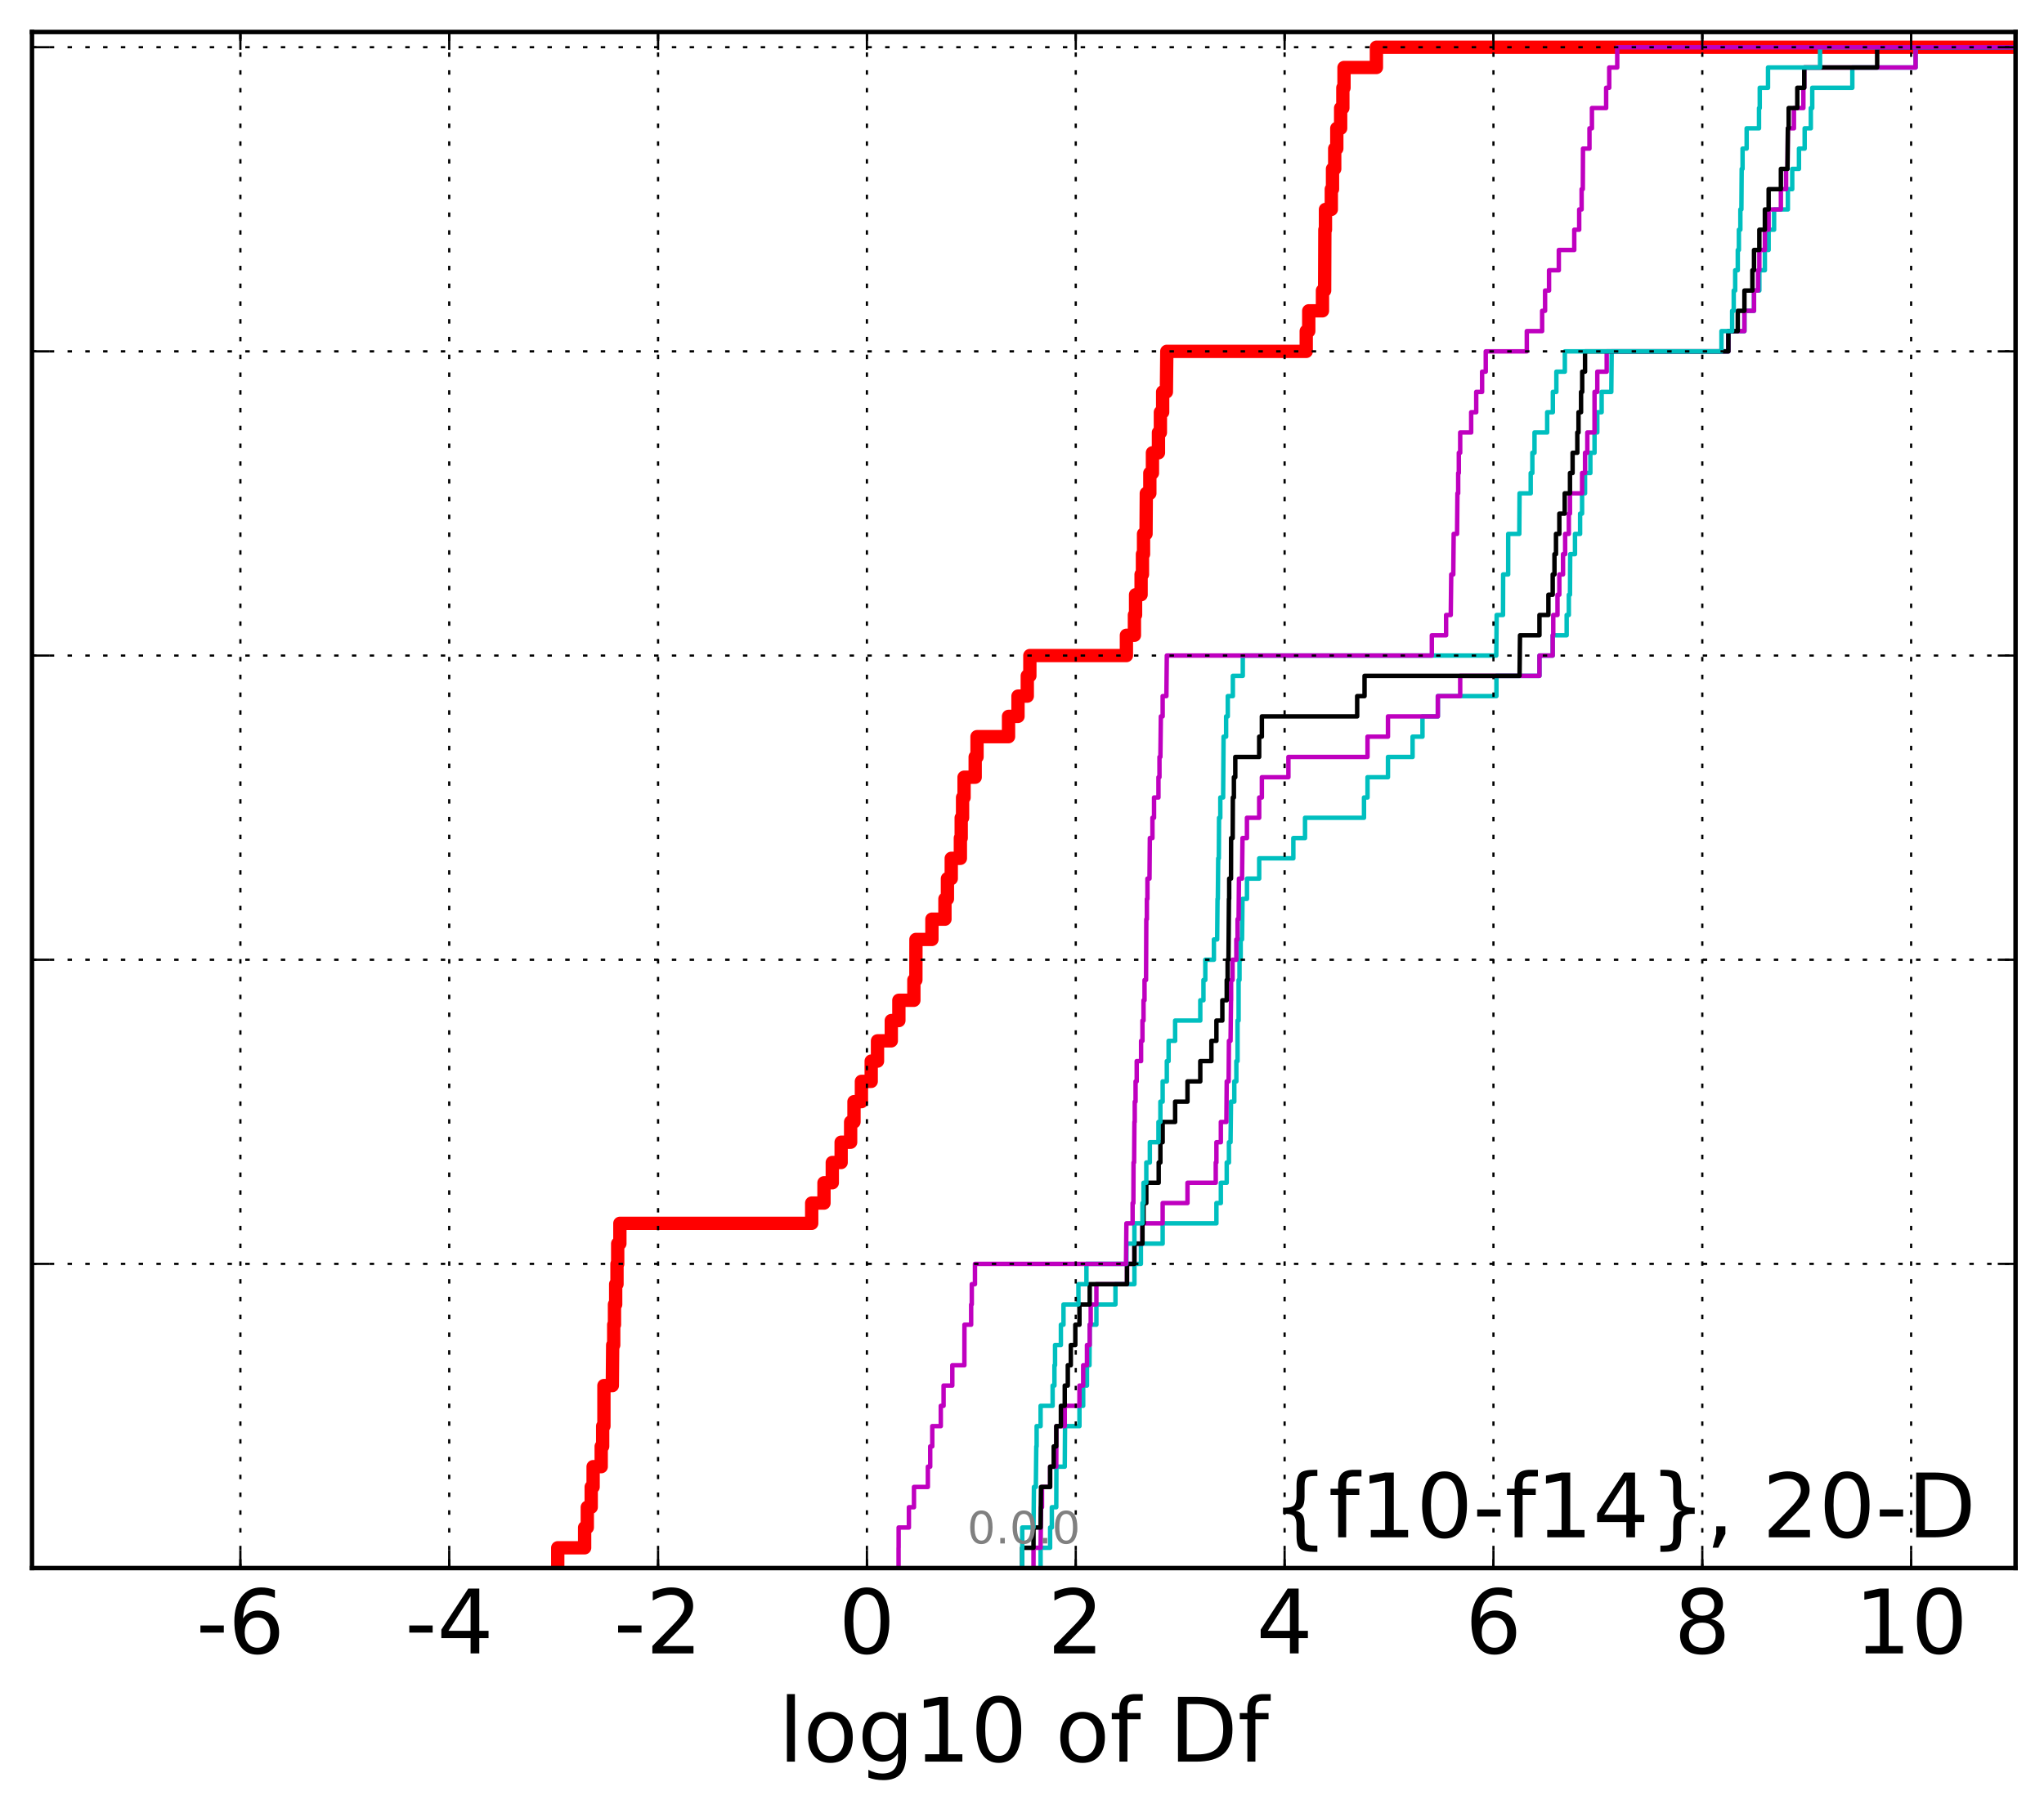 <?xml version="1.0" encoding="utf-8" standalone="no"?>
<!DOCTYPE svg PUBLIC "-//W3C//DTD SVG 1.1//EN"
  "http://www.w3.org/Graphics/SVG/1.1/DTD/svg11.dtd">
<!-- Created with matplotlib (http://matplotlib.org/) -->
<svg height="407pt" version="1.1" viewBox="0 0 460 407" width="460pt" xmlns="http://www.w3.org/2000/svg" xmlns:xlink="http://www.w3.org/1999/xlink">
 <defs>
  <style type="text/css">
*{stroke-linecap:butt;stroke-linejoin:round;stroke-miterlimit:100000;}
  </style>
 </defs>
 <g id="figure_1">
  <g id="patch_1">
   <path d="M 0 407.712 
L 460.8 407.712 
L 460.8 0 
L 0 0 
z
" style="fill:#ffffff;"/>
  </g>
  <g id="axes_1">
   <g id="patch_2">
    <path d="M 7.2 352.8 
L 453.6 352.8 
L 453.6 7.2 
L 7.2 7.2 
z
" style="fill:#ffffff;"/>
   </g>
   <g id="line2d_1">
    <path clip-path="url(#pb5b34b8c06)" d="M 125.519 352.8 
L 125.519 348.238 
L 131.57 348.238 
L 131.57 343.675 
L 132.171 343.675 
L 132.171 339.113 
L 133.05 339.113 
L 133.05 334.55 
L 133.48 334.55 
L 133.48 329.988 
L 135.299 329.988 
L 135.299 325.426 
L 135.629 325.426 
L 135.629 320.863 
L 135.913 320.863 
L 135.915 311.739 
L 137.805 311.739 
L 137.884 302.614 
L 138.116 302.614 
L 138.116 298.051 
L 138.287 298.051 
L 138.287 293.489 
L 138.556 293.489 
L 138.556 288.927 
L 138.856 288.927 
L 138.856 284.364 
L 139.013 284.364 
L 139.013 279.802 
L 139.502 279.802 
L 139.502 275.24 
L 182.672 275.24 
L 182.672 270.677 
L 185.438 270.677 
L 185.438 266.115 
L 187.306 266.115 
L 187.306 261.552 
L 189.298 261.552 
L 189.298 256.99 
L 191.434 256.99 
L 191.434 252.428 
L 192.188 252.428 
L 192.188 247.865 
L 193.859 247.865 
L 193.859 243.303 
L 196.062 243.303 
L 196.062 238.741 
L 197.483 238.741 
L 197.483 234.178 
L 200.586 234.178 
L 200.586 229.616 
L 202.289 229.616 
L 202.289 225.053 
L 205.667 225.053 
L 205.667 220.491 
L 206.118 220.491 
L 206.132 211.366 
L 209.727 211.366 
L 209.727 206.804 
L 212.659 206.804 
L 212.659 202.242 
L 213.218 202.242 
L 213.218 197.679 
L 214.078 197.679 
L 214.078 193.117 
L 216.131 193.117 
L 216.131 188.554 
L 216.317 188.554 
L 216.317 183.992 
L 216.624 183.992 
L 216.624 179.43 
L 216.962 179.43 
L 216.962 174.867 
L 219.464 174.867 
L 219.464 170.305 
L 219.879 170.305 
L 219.879 165.743 
L 226.97 165.743 
L 226.97 161.18 
L 229.099 161.18 
L 229.099 156.618 
L 231.19 156.618 
L 231.19 152.055 
L 231.769 152.055 
L 231.769 147.493 
L 253.497 147.493 
L 253.497 142.931 
L 255.3 142.931 
L 255.3 138.368 
L 255.558 138.368 
L 255.558 133.806 
L 256.799 133.806 
L 256.799 129.244 
L 257.108 129.244 
L 257.108 124.681 
L 257.351 124.681 
L 257.351 120.119 
L 257.915 120.119 
L 257.975 110.994 
L 258.77 110.994 
L 258.77 106.432 
L 259.356 106.432 
L 259.356 101.869 
L 260.709 101.869 
L 260.709 97.307 
L 261.145 97.307 
L 261.145 92.745 
L 261.654 92.745 
L 261.654 88.182 
L 262.494 88.182 
L 262.59 79.057 
L 293.966 79.057 
L 293.966 74.495 
L 294.534 74.495 
L 294.534 69.933 
L 297.617 69.933 
L 297.617 65.37 
L 298.107 65.37 
L 298.158 51.683 
L 298.294 51.683 
L 298.294 47.121 
L 299.609 47.121 
L 299.609 42.558 
L 299.879 42.558 
L 299.879 37.996 
L 300.376 37.996 
L 300.376 33.434 
L 300.845 33.434 
L 300.845 28.871 
L 301.71 28.871 
L 301.71 24.309 
L 302.208 24.309 
L 302.208 19.747 
L 302.469 19.747 
L 302.469 15.184 
L 309.76 15.184 
L 309.76 10.622 
L 309.76 10.622 
L 453.6 10.622 
L 453.6 10.622 
" style="fill:none;stroke:#ff0000;stroke-linecap:square;stroke-width:3.0;"/>
   </g>
   <g id="line2d_2">
    <path clip-path="url(#pb5b34b8c06)" d="M 234.185 352.8 
L 234.185 348.238 
L 236.328 348.238 
L 236.328 343.675 
L 236.715 343.675 
L 236.715 339.113 
L 237.712 339.113 
L 237.745 329.988 
L 239.621 329.988 
L 239.685 320.863 
L 242.932 320.863 
L 242.932 316.301 
L 243.77 316.301 
L 243.77 311.739 
L 244.621 311.739 
L 244.621 307.176 
L 245.188 307.176 
L 245.24 298.051 
L 246.742 298.051 
L 246.742 293.489 
L 251.033 293.489 
L 251.033 288.927 
L 255.3 288.927 
L 255.3 284.364 
L 256.759 284.364 
L 256.759 279.802 
L 261.654 279.802 
L 261.654 275.24 
L 273.753 275.24 
L 273.753 270.677 
L 274.751 270.677 
L 274.751 266.115 
L 276.072 266.115 
L 276.072 261.552 
L 276.57 261.552 
L 276.57 256.99 
L 276.933 256.99 
L 277.039 247.865 
L 277.778 247.865 
L 277.778 243.303 
L 278.239 243.303 
L 278.239 238.741 
L 278.509 238.741 
L 278.51 229.616 
L 278.744 229.616 
L 278.745 220.491 
L 278.951 220.491 
L 278.951 215.929 
L 279.215 215.929 
L 279.215 211.366 
L 279.519 211.366 
L 279.626 202.242 
L 280.631 202.242 
L 280.631 197.679 
L 283.378 197.679 
L 283.378 193.117 
L 291.065 193.117 
L 291.065 188.554 
L 293.695 188.554 
L 293.695 183.992 
L 306.966 183.992 
L 306.966 179.43 
L 307.758 179.43 
L 307.758 174.867 
L 312.362 174.867 
L 312.362 170.305 
L 317.901 170.305 
L 317.901 165.743 
L 320.128 165.743 
L 320.128 161.18 
L 323.585 161.18 
L 323.585 156.618 
L 336.769 156.618 
L 336.769 152.055 
L 346.454 152.055 
L 346.454 147.493 
L 349.434 147.493 
L 349.434 142.931 
L 352.575 142.931 
L 352.575 138.368 
L 353.065 138.368 
L 353.065 133.806 
L 353.323 133.806 
L 353.371 124.681 
L 354.448 124.681 
L 354.448 120.119 
L 355.6 120.119 
L 355.6 115.556 
L 356.046 115.556 
L 356.046 110.994 
L 356.712 110.994 
L 356.712 106.432 
L 357.911 106.432 
L 357.911 101.869 
L 358.848 101.869 
L 358.848 97.307 
L 359.472 97.307 
L 359.472 92.745 
L 360.448 92.745 
L 360.448 88.182 
L 362.621 88.182 
L 362.708 79.057 
L 388.964 79.057 
L 388.964 74.495 
L 392.581 74.495 
L 392.581 69.933 
L 394.738 69.933 
L 394.738 65.37 
L 395.941 65.37 
L 395.941 60.808 
L 397.182 60.808 
L 397.182 56.246 
L 398.029 56.246 
L 398.029 51.683 
L 399.259 51.683 
L 399.259 47.121 
L 402.359 47.121 
L 402.359 42.558 
L 403.341 42.558 
L 403.341 37.996 
L 404.855 37.996 
L 404.855 33.434 
L 406.136 33.434 
L 406.136 28.871 
L 407.526 28.871 
L 407.526 24.309 
L 407.846 24.309 
L 407.846 19.747 
L 416.865 19.747 
L 416.865 15.184 
L 431.105 15.184 
L 431.105 10.622 
L 431.105 10.622 
L 453.6 10.622 
L 453.6 10.622 
" style="fill:none;stroke:#00bfbf;stroke-linecap:square;"/>
   </g>
   <g id="line2d_3">
    <path clip-path="url(#pb5b34b8c06)" d="M 232.59 352.8 
L 232.59 348.238 
L 234.185 348.238 
L 234.282 339.113 
L 234.503 339.113 
L 234.503 334.55 
L 236.328 334.55 
L 236.328 329.988 
L 237.712 329.988 
L 237.745 320.863 
L 239.621 320.863 
L 239.621 316.301 
L 242.932 316.301 
L 242.932 311.739 
L 243.77 311.739 
L 243.77 307.176 
L 244.621 307.176 
L 244.621 302.614 
L 245.24 302.614 
L 245.24 298.051 
L 245.462 298.051 
L 245.462 293.489 
L 246.742 293.489 
L 246.742 288.927 
L 253.629 288.927 
L 253.629 284.364 
L 255.3 284.364 
L 255.3 279.802 
L 257.108 279.802 
L 257.108 275.24 
L 261.654 275.24 
L 261.654 270.677 
L 267.242 270.677 
L 267.242 266.115 
L 273.602 266.115 
L 273.602 261.552 
L 273.753 261.552 
L 273.753 256.99 
L 274.751 256.99 
L 274.751 252.428 
L 275.996 252.428 
L 276.072 243.303 
L 276.502 243.303 
L 276.57 234.178 
L 276.933 234.178 
L 277.039 225.053 
L 277.061 225.053 
L 277.061 220.491 
L 277.385 220.491 
L 277.385 215.929 
L 278.239 215.929 
L 278.239 211.366 
L 278.509 211.366 
L 278.509 206.804 
L 278.745 206.804 
L 278.826 197.679 
L 279.519 197.679 
L 279.626 188.554 
L 280.624 188.554 
L 280.624 183.992 
L 283.378 183.992 
L 283.378 179.43 
L 283.981 179.43 
L 283.981 174.867 
L 289.956 174.867 
L 289.956 170.305 
L 307.758 170.305 
L 307.758 165.743 
L 312.362 165.743 
L 312.362 161.18 
L 323.585 161.18 
L 323.585 156.618 
L 328.614 156.618 
L 328.614 152.055 
L 346.454 152.055 
L 346.454 147.493 
L 349.434 147.493 
L 349.434 142.931 
L 349.56 142.931 
L 349.56 138.368 
L 350.512 138.368 
L 350.512 133.806 
L 350.927 133.806 
L 350.927 129.244 
L 351.756 129.244 
L 351.756 124.681 
L 352.234 124.681 
L 352.234 120.119 
L 353.065 120.119 
L 353.065 115.556 
L 353.323 115.556 
L 353.323 110.994 
L 356.046 110.994 
L 356.046 106.432 
L 356.712 106.432 
L 356.712 101.869 
L 357.225 101.869 
L 357.225 97.307 
L 358.845 97.307 
L 358.848 88.182 
L 359.472 88.182 
L 359.472 83.62 
L 361.586 83.62 
L 361.586 79.057 
L 388.964 79.057 
L 388.964 74.495 
L 392.581 74.495 
L 392.581 69.933 
L 394.738 69.933 
L 394.738 65.37 
L 395.646 65.37 
L 395.646 60.808 
L 395.941 60.808 
L 395.941 56.246 
L 397.182 56.246 
L 397.182 51.683 
L 398.029 51.683 
L 398.029 47.121 
L 400.785 47.121 
L 400.785 42.558 
L 401.964 42.558 
L 401.964 37.996 
L 402.274 37.996 
L 402.359 28.871 
L 403.725 28.871 
L 403.725 24.309 
L 405.847 24.309 
L 405.847 19.747 
L 406.044 19.747 
L 406.044 15.184 
L 431.105 15.184 
L 431.105 10.622 
L 431.105 10.622 
L 453.6 10.622 
L 453.6 10.622 
" style="fill:none;stroke:#bf00bf;stroke-linecap:square;"/>
   </g>
   <g id="line2d_4">
    <path clip-path="url(#pb5b34b8c06)" d="M 230.033 352.8 
L 230.033 348.238 
L 232.59 348.238 
L 232.59 343.675 
L 234.185 343.675 
L 234.282 334.55 
L 236.328 334.55 
L 236.328 329.988 
L 237.14 329.988 
L 237.14 325.426 
L 237.712 325.426 
L 237.712 320.863 
L 238.752 320.863 
L 238.752 316.301 
L 239.621 316.301 
L 239.621 311.739 
L 240.308 311.739 
L 240.308 307.176 
L 240.985 307.176 
L 240.985 302.614 
L 241.999 302.614 
L 241.999 298.051 
L 242.932 298.051 
L 242.932 293.489 
L 245.24 293.489 
L 245.24 288.927 
L 253.629 288.927 
L 253.629 284.364 
L 255.3 284.364 
L 255.3 279.802 
L 257.108 279.802 
L 257.108 275.24 
L 257.351 275.24 
L 257.351 270.677 
L 257.975 270.677 
L 257.975 266.115 
L 260.764 266.115 
L 260.764 261.552 
L 261.145 261.552 
L 261.145 256.99 
L 261.654 256.99 
L 261.654 252.428 
L 264.462 252.428 
L 264.462 247.865 
L 267.242 247.865 
L 267.242 243.303 
L 270.123 243.303 
L 270.123 238.741 
L 272.624 238.741 
L 272.624 234.178 
L 273.753 234.178 
L 273.753 229.616 
L 275.085 229.616 
L 275.085 225.053 
L 276.072 225.053 
L 276.072 220.491 
L 276.274 220.491 
L 276.274 215.929 
L 276.468 215.929 
L 276.57 202.242 
L 276.626 202.242 
L 276.626 197.679 
L 277.039 197.679 
L 277.061 188.554 
L 277.416 188.554 
L 277.454 179.43 
L 277.687 179.43 
L 277.687 174.867 
L 278.001 174.867 
L 278.001 170.305 
L 283.378 170.305 
L 283.378 165.743 
L 283.981 165.743 
L 283.981 161.18 
L 305.429 161.18 
L 305.429 156.618 
L 307.09 156.618 
L 307.09 152.055 
L 341.975 152.055 
L 342.077 142.931 
L 346.454 142.931 
L 346.454 138.368 
L 348.468 138.368 
L 348.468 133.806 
L 349.434 133.806 
L 349.434 129.244 
L 349.83 129.244 
L 349.83 124.681 
L 350.174 124.681 
L 350.174 120.119 
L 350.927 120.119 
L 350.927 115.556 
L 352.135 115.556 
L 352.135 110.994 
L 353.323 110.994 
L 353.323 106.432 
L 353.912 106.432 
L 353.912 101.869 
L 354.972 101.869 
L 354.972 97.307 
L 355.241 97.307 
L 355.241 92.745 
L 355.815 92.745 
L 355.815 88.182 
L 356.076 88.182 
L 356.076 83.62 
L 356.712 83.62 
L 356.712 79.057 
L 388.964 79.057 
L 388.964 74.495 
L 391.085 74.495 
L 391.085 69.933 
L 392.581 69.933 
L 392.581 65.37 
L 394.374 65.37 
L 394.374 60.808 
L 394.738 60.808 
L 394.738 56.246 
L 395.941 56.246 
L 395.941 51.683 
L 397.182 51.683 
L 397.182 47.121 
L 398.029 47.121 
L 398.029 42.558 
L 400.785 42.558 
L 400.785 37.996 
L 402.274 37.996 
L 402.359 28.871 
L 402.535 28.871 
L 402.535 24.309 
L 404.48 24.309 
L 404.48 19.747 
L 406.044 19.747 
L 406.044 15.184 
L 422.452 15.184 
L 422.452 10.622 
L 422.452 10.622 
L 453.6 10.622 
L 453.6 10.622 
" style="fill:none;stroke:#000000;stroke-linecap:square;"/>
   </g>
   <g id="line2d_5">
    <path clip-path="url(#pb5b34b8c06)" d="M 230.033 352.8 
L 230.033 348.238 
L 230.033 348.238 
L 230.033 348.238 
L 230.055 348.238 
L 230.055 343.675 
L 232.59 343.675 
L 232.689 334.55 
L 233.114 334.55 
L 233.218 325.426 
L 233.293 325.426 
L 233.293 320.863 
L 234.185 320.863 
L 234.185 316.301 
L 236.891 316.301 
L 236.891 311.739 
L 237.3 311.739 
L 237.3 307.176 
L 237.437 307.176 
L 237.437 302.614 
L 238.752 302.614 
L 238.752 298.051 
L 239.337 298.051 
L 239.337 293.489 
L 242.696 293.489 
L 242.696 288.927 
L 244.502 288.927 
L 244.502 284.364 
L 253.497 284.364 
L 253.497 279.802 
L 255.3 279.802 
L 255.3 275.24 
L 257.108 275.24 
L 257.108 270.677 
L 257.351 270.677 
L 257.351 266.115 
L 257.975 266.115 
L 257.975 261.552 
L 258.77 261.552 
L 258.77 256.99 
L 260.709 256.99 
L 260.709 252.428 
L 261.145 252.428 
L 261.145 247.865 
L 261.654 247.865 
L 261.654 243.303 
L 262.59 243.303 
L 262.59 238.741 
L 262.991 238.741 
L 262.991 234.178 
L 264.462 234.178 
L 264.462 229.616 
L 270.123 229.616 
L 270.123 225.053 
L 270.835 225.053 
L 270.835 220.491 
L 271.253 220.491 
L 271.253 215.929 
L 273.188 215.929 
L 273.188 211.366 
L 273.921 211.366 
L 274.002 202.242 
L 274.072 202.242 
L 274.157 193.117 
L 274.297 193.117 
L 274.344 183.992 
L 274.63 183.992 
L 274.63 179.43 
L 275.264 179.43 
L 275.364 165.743 
L 275.936 165.743 
L 275.936 161.18 
L 276.311 161.18 
L 276.311 156.618 
L 277.454 156.618 
L 277.454 152.055 
L 279.688 152.055 
L 279.688 147.493 
L 336.736 147.493 
L 336.821 138.368 
L 338.25 138.368 
L 338.281 129.244 
L 339.414 129.244 
L 339.421 120.119 
L 341.915 120.119 
L 341.975 110.994 
L 344.483 110.994 
L 344.483 106.432 
L 344.854 106.432 
L 344.854 101.869 
L 345.34 101.869 
L 345.34 97.307 
L 348.19 97.307 
L 348.19 92.745 
L 349.467 92.745 
L 349.467 88.182 
L 350.258 88.182 
L 350.258 83.62 
L 352.167 83.62 
L 352.167 79.057 
L 387.411 79.057 
L 387.411 74.495 
L 389.813 74.495 
L 389.813 69.933 
L 390.173 69.933 
L 390.173 65.37 
L 390.502 65.37 
L 390.502 60.808 
L 391.085 60.808 
L 391.085 56.246 
L 391.333 56.246 
L 391.333 51.683 
L 391.667 51.683 
L 391.667 47.121 
L 391.899 47.121 
L 391.965 37.996 
L 392.162 37.996 
L 392.162 33.434 
L 393.082 33.434 
L 393.082 28.871 
L 395.864 28.871 
L 395.864 24.309 
L 396.029 24.309 
L 396.029 19.747 
L 397.891 19.747 
L 397.891 15.184 
L 409.6 15.184 
L 409.6 10.622 
L 409.6 10.622 
L 453.6 10.622 
L 453.6 10.622 
" style="fill:none;stroke:#00bfbf;stroke-linecap:square;"/>
   </g>
   <g id="line2d_6">
    <path clip-path="url(#pb5b34b8c06)" d="M 202.222 352.8 
L 202.222 348.238 
L 202.222 348.238 
L 202.222 348.238 
L 202.236 348.238 
L 202.236 343.675 
L 204.547 343.675 
L 204.547 339.113 
L 205.689 339.113 
L 205.689 334.55 
L 208.814 334.55 
L 208.814 329.988 
L 209.343 329.988 
L 209.343 325.426 
L 209.806 325.426 
L 209.806 320.863 
L 211.724 320.863 
L 211.724 316.301 
L 212.352 316.301 
L 212.352 311.739 
L 214.316 311.739 
L 214.316 307.176 
L 217.033 307.176 
L 217.05 298.051 
L 218.557 298.051 
L 218.557 293.489 
L 218.7 293.489 
L 218.7 288.927 
L 219.414 288.927 
L 219.414 284.364 
L 253.408 284.364 
L 253.497 275.24 
L 254.89 275.24 
L 254.89 270.677 
L 255.067 270.677 
L 255.101 261.552 
L 255.232 261.552 
L 255.3 252.428 
L 255.375 252.428 
L 255.375 247.865 
L 255.558 247.865 
L 255.558 243.303 
L 255.814 243.303 
L 255.814 238.741 
L 256.799 238.741 
L 256.799 234.178 
L 257.108 234.178 
L 257.108 229.616 
L 257.351 229.616 
L 257.351 225.053 
L 257.575 225.053 
L 257.575 220.491 
L 257.915 220.491 
L 257.975 206.804 
L 258.104 206.804 
L 258.104 202.242 
L 258.229 202.242 
L 258.229 197.679 
L 258.694 197.679 
L 258.77 188.554 
L 259.356 188.554 
L 259.356 183.992 
L 259.716 183.992 
L 259.716 179.43 
L 260.709 179.43 
L 260.709 174.867 
L 260.938 174.867 
L 260.938 170.305 
L 261.145 170.305 
L 261.253 161.18 
L 261.654 161.18 
L 261.654 156.618 
L 262.494 156.618 
L 262.59 147.493 
L 322.232 147.493 
L 322.232 142.931 
L 325.445 142.931 
L 325.445 138.368 
L 326.492 138.368 
L 326.598 129.244 
L 327.06 129.244 
L 327.148 120.119 
L 327.91 120.119 
L 327.994 110.994 
L 328.163 110.994 
L 328.163 106.432 
L 328.306 106.432 
L 328.306 101.869 
L 328.615 101.869 
L 328.615 97.307 
L 331.084 97.307 
L 331.084 92.745 
L 332.223 92.745 
L 332.223 88.182 
L 333.546 88.182 
L 333.546 83.62 
L 334.366 83.62 
L 334.366 79.057 
L 343.604 79.057 
L 343.604 74.495 
L 347.056 74.495 
L 347.056 69.933 
L 347.718 69.933 
L 347.718 65.37 
L 348.611 65.37 
L 348.611 60.808 
L 350.81 60.808 
L 350.81 56.246 
L 354.286 56.246 
L 354.286 51.683 
L 355.396 51.683 
L 355.396 47.121 
L 355.942 47.121 
L 355.942 42.558 
L 356.211 42.558 
L 356.252 33.434 
L 357.708 33.434 
L 357.708 28.871 
L 358.263 28.871 
L 358.263 24.309 
L 361.461 24.309 
L 361.461 19.747 
L 362.154 19.747 
L 362.154 15.184 
L 363.957 15.184 
L 363.957 10.622 
L 363.957 10.622 
L 453.6 10.622 
L 453.6 10.622 
" style="fill:none;stroke:#bf00bf;stroke-linecap:square;"/>
   </g>
   <g id="patch_3">
    <path d="M 7.2 7.2 
L 453.6 7.2 
" style="fill:none;stroke:#000000;stroke-linecap:square;stroke-linejoin:miter;"/>
   </g>
   <g id="patch_4">
    <path d="M 453.6 352.8 
L 453.6 7.2 
" style="fill:none;stroke:#000000;stroke-linecap:square;stroke-linejoin:miter;"/>
   </g>
   <g id="patch_5">
    <path d="M 7.2 352.8 
L 453.6 352.8 
" style="fill:none;stroke:#000000;stroke-linecap:square;stroke-linejoin:miter;"/>
   </g>
   <g id="patch_6">
    <path d="M 7.2 352.8 
L 7.2 7.2 
" style="fill:none;stroke:#000000;stroke-linecap:square;stroke-linejoin:miter;"/>
   </g>
   <g id="matplotlib.axis_1">
    <g id="xtick_1"/>
    <g id="xtick_2">
     <g id="line2d_7">
      <path clip-path="url(#pb5b34b8c06)" d="M 54.099 352.8 
L 54.099 7.2 
" style="fill:none;stroke:#000000;stroke-dasharray:1,3;stroke-dashoffset:0.0;stroke-width:0.5;"/>
     </g>
     <g id="line2d_8">
      <defs>
       <path d="M 0 0 
L 0 -4 
" id="mcdb5a65fff" style="stroke:#000000;stroke-width:0.5;"/>
      </defs>
      <g>
       <use style="stroke:#000000;stroke-width:0.5;" x="54.099" xlink:href="#mcdb5a65fff" y="352.8"/>
      </g>
     </g>
     <g id="line2d_9">
      <defs>
       <path d="M 0 0 
L 0 4 
" id="mf74b8f5220" style="stroke:#000000;stroke-width:0.5;"/>
      </defs>
      <g>
       <use style="stroke:#000000;stroke-width:0.5;" x="54.099" xlink:href="#mf74b8f5220" y="7.2"/>
      </g>
     </g>
     <g id="text_1">
      <!-- -6 -->
      <defs>
       <path d="M 33.016 40.375 
Q 26.375 40.375 22.484 35.828 
Q 18.609 31.297 18.609 23.391 
Q 18.609 15.531 22.484 10.953 
Q 26.375 6.391 33.016 6.391 
Q 39.656 6.391 43.531 10.953 
Q 47.406 15.531 47.406 23.391 
Q 47.406 31.297 43.531 35.828 
Q 39.656 40.375 33.016 40.375 
M 52.594 71.297 
L 52.594 62.312 
Q 48.875 64.062 45.094 64.984 
Q 41.312 65.922 37.594 65.922 
Q 27.828 65.922 22.672 59.328 
Q 17.531 52.734 16.797 39.406 
Q 19.672 43.656 24.016 45.922 
Q 28.375 48.188 33.594 48.188 
Q 44.578 48.188 50.953 41.516 
Q 57.328 34.859 57.328 23.391 
Q 57.328 12.156 50.688 5.359 
Q 44.047 -1.422 33.016 -1.422 
Q 20.359 -1.422 13.672 8.266 
Q 6.984 17.969 6.984 36.375 
Q 6.984 53.656 15.188 63.938 
Q 23.391 74.219 37.203 74.219 
Q 40.922 74.219 44.703 73.484 
Q 48.484 72.75 52.594 71.297 
" id="BitstreamVeraSans-Roman-36"/>
       <path d="M 4.891 31.391 
L 31.203 31.391 
L 31.203 23.391 
L 4.891 23.391 
z
" id="BitstreamVeraSans-Roman-2d"/>
      </defs>
      <g transform="translate(44.128 371.997)scale(0.2 -0.2)">
       <use xlink:href="#BitstreamVeraSans-Roman-2d"/>
       <use x="36.084" xlink:href="#BitstreamVeraSans-Roman-36"/>
      </g>
     </g>
    </g>
    <g id="xtick_3">
     <g id="line2d_10">
      <path clip-path="url(#pb5b34b8c06)" d="M 101.099 352.8 
L 101.099 7.2 
" style="fill:none;stroke:#000000;stroke-dasharray:1,3;stroke-dashoffset:0.0;stroke-width:0.5;"/>
     </g>
     <g id="line2d_11">
      <g>
       <use style="stroke:#000000;stroke-width:0.5;" x="101.099" xlink:href="#mcdb5a65fff" y="352.8"/>
      </g>
     </g>
     <g id="line2d_12">
      <g>
       <use style="stroke:#000000;stroke-width:0.5;" x="101.099" xlink:href="#mf74b8f5220" y="7.2"/>
      </g>
     </g>
     <g id="text_2">
      <!-- -4 -->
      <defs>
       <path d="M 37.797 64.312 
L 12.891 25.391 
L 37.797 25.391 
z
M 35.203 72.906 
L 47.609 72.906 
L 47.609 25.391 
L 58.016 25.391 
L 58.016 17.188 
L 47.609 17.188 
L 47.609 0 
L 37.797 0 
L 37.797 17.188 
L 4.891 17.188 
L 4.891 26.703 
z
" id="BitstreamVeraSans-Roman-34"/>
      </defs>
      <g transform="translate(91.128 371.997)scale(0.2 -0.2)">
       <use xlink:href="#BitstreamVeraSans-Roman-2d"/>
       <use x="36.084" xlink:href="#BitstreamVeraSans-Roman-34"/>
      </g>
     </g>
    </g>
    <g id="xtick_4">
     <g id="line2d_13">
      <path clip-path="url(#pb5b34b8c06)" d="M 148.099 352.8 
L 148.099 7.2 
" style="fill:none;stroke:#000000;stroke-dasharray:1,3;stroke-dashoffset:0.0;stroke-width:0.5;"/>
     </g>
     <g id="line2d_14">
      <g>
       <use style="stroke:#000000;stroke-width:0.5;" x="148.099" xlink:href="#mcdb5a65fff" y="352.8"/>
      </g>
     </g>
     <g id="line2d_15">
      <g>
       <use style="stroke:#000000;stroke-width:0.5;" x="148.099" xlink:href="#mf74b8f5220" y="7.2"/>
      </g>
     </g>
     <g id="text_3">
      <!-- -2 -->
      <defs>
       <path d="M 19.188 8.297 
L 53.609 8.297 
L 53.609 0 
L 7.328 0 
L 7.328 8.297 
Q 12.938 14.109 22.625 23.891 
Q 32.328 33.688 34.812 36.531 
Q 39.547 41.844 41.422 45.531 
Q 43.312 49.219 43.312 52.781 
Q 43.312 58.594 39.234 62.25 
Q 35.156 65.922 28.609 65.922 
Q 23.969 65.922 18.812 64.312 
Q 13.672 62.703 7.812 59.422 
L 7.812 69.391 
Q 13.766 71.781 18.938 73 
Q 24.125 74.219 28.422 74.219 
Q 39.75 74.219 46.484 68.547 
Q 53.219 62.891 53.219 53.422 
Q 53.219 48.922 51.531 44.891 
Q 49.859 40.875 45.406 35.406 
Q 44.188 33.984 37.641 27.219 
Q 31.109 20.453 19.188 8.297 
" id="BitstreamVeraSans-Roman-32"/>
      </defs>
      <g transform="translate(138.129 371.997)scale(0.2 -0.2)">
       <use xlink:href="#BitstreamVeraSans-Roman-2d"/>
       <use x="36.084" xlink:href="#BitstreamVeraSans-Roman-32"/>
      </g>
     </g>
    </g>
    <g id="xtick_5">
     <g id="line2d_16">
      <path clip-path="url(#pb5b34b8c06)" d="M 195.099 352.8 
L 195.099 7.2 
" style="fill:none;stroke:#000000;stroke-dasharray:1,3;stroke-dashoffset:0.0;stroke-width:0.5;"/>
     </g>
     <g id="line2d_17">
      <g>
       <use style="stroke:#000000;stroke-width:0.5;" x="195.099" xlink:href="#mcdb5a65fff" y="352.8"/>
      </g>
     </g>
     <g id="line2d_18">
      <g>
       <use style="stroke:#000000;stroke-width:0.5;" x="195.099" xlink:href="#mf74b8f5220" y="7.2"/>
      </g>
     </g>
     <g id="text_4">
      <!-- 0 -->
      <defs>
       <path d="M 31.781 66.406 
Q 24.172 66.406 20.328 58.906 
Q 16.5 51.422 16.5 36.375 
Q 16.5 21.391 20.328 13.891 
Q 24.172 6.391 31.781 6.391 
Q 39.453 6.391 43.281 13.891 
Q 47.125 21.391 47.125 36.375 
Q 47.125 51.422 43.281 58.906 
Q 39.453 66.406 31.781 66.406 
M 31.781 74.219 
Q 44.047 74.219 50.516 64.516 
Q 56.984 54.828 56.984 36.375 
Q 56.984 17.969 50.516 8.266 
Q 44.047 -1.422 31.781 -1.422 
Q 19.531 -1.422 13.062 8.266 
Q 6.594 17.969 6.594 36.375 
Q 6.594 54.828 13.062 64.516 
Q 19.531 74.219 31.781 74.219 
" id="BitstreamVeraSans-Roman-30"/>
      </defs>
      <g transform="translate(188.737 371.997)scale(0.2 -0.2)">
       <use xlink:href="#BitstreamVeraSans-Roman-30"/>
      </g>
     </g>
    </g>
    <g id="xtick_6">
     <g id="line2d_19">
      <path clip-path="url(#pb5b34b8c06)" d="M 242.099 352.8 
L 242.099 7.2 
" style="fill:none;stroke:#000000;stroke-dasharray:1,3;stroke-dashoffset:0.0;stroke-width:0.5;"/>
     </g>
     <g id="line2d_20">
      <g>
       <use style="stroke:#000000;stroke-width:0.5;" x="242.099" xlink:href="#mcdb5a65fff" y="352.8"/>
      </g>
     </g>
     <g id="line2d_21">
      <g>
       <use style="stroke:#000000;stroke-width:0.5;" x="242.099" xlink:href="#mf74b8f5220" y="7.2"/>
      </g>
     </g>
     <g id="text_5">
      <!-- 2 -->
      <g transform="translate(235.737 371.997)scale(0.2 -0.2)">
       <use xlink:href="#BitstreamVeraSans-Roman-32"/>
      </g>
     </g>
    </g>
    <g id="xtick_7">
     <g id="line2d_22">
      <path clip-path="url(#pb5b34b8c06)" d="M 289.099 352.8 
L 289.099 7.2 
" style="fill:none;stroke:#000000;stroke-dasharray:1,3;stroke-dashoffset:0.0;stroke-width:0.5;"/>
     </g>
     <g id="line2d_23">
      <g>
       <use style="stroke:#000000;stroke-width:0.5;" x="289.099" xlink:href="#mcdb5a65fff" y="352.8"/>
      </g>
     </g>
     <g id="line2d_24">
      <g>
       <use style="stroke:#000000;stroke-width:0.5;" x="289.099" xlink:href="#mf74b8f5220" y="7.2"/>
      </g>
     </g>
     <g id="text_6">
      <!-- 4 -->
      <g transform="translate(282.737 371.997)scale(0.2 -0.2)">
       <use xlink:href="#BitstreamVeraSans-Roman-34"/>
      </g>
     </g>
    </g>
    <g id="xtick_8">
     <g id="line2d_25">
      <path clip-path="url(#pb5b34b8c06)" d="M 336.1 352.8 
L 336.1 7.2 
" style="fill:none;stroke:#000000;stroke-dasharray:1,3;stroke-dashoffset:0.0;stroke-width:0.5;"/>
     </g>
     <g id="line2d_26">
      <g>
       <use style="stroke:#000000;stroke-width:0.5;" x="336.1" xlink:href="#mcdb5a65fff" y="352.8"/>
      </g>
     </g>
     <g id="line2d_27">
      <g>
       <use style="stroke:#000000;stroke-width:0.5;" x="336.1" xlink:href="#mf74b8f5220" y="7.2"/>
      </g>
     </g>
     <g id="text_7">
      <!-- 6 -->
      <g transform="translate(329.737 371.997)scale(0.2 -0.2)">
       <use xlink:href="#BitstreamVeraSans-Roman-36"/>
      </g>
     </g>
    </g>
    <g id="xtick_9">
     <g id="line2d_28">
      <path clip-path="url(#pb5b34b8c06)" d="M 383.1 352.8 
L 383.1 7.2 
" style="fill:none;stroke:#000000;stroke-dasharray:1,3;stroke-dashoffset:0.0;stroke-width:0.5;"/>
     </g>
     <g id="line2d_29">
      <g>
       <use style="stroke:#000000;stroke-width:0.5;" x="383.1" xlink:href="#mcdb5a65fff" y="352.8"/>
      </g>
     </g>
     <g id="line2d_30">
      <g>
       <use style="stroke:#000000;stroke-width:0.5;" x="383.1" xlink:href="#mf74b8f5220" y="7.2"/>
      </g>
     </g>
     <g id="text_8">
      <!-- 8 -->
      <defs>
       <path d="M 31.781 34.625 
Q 24.75 34.625 20.719 30.859 
Q 16.703 27.094 16.703 20.516 
Q 16.703 13.922 20.719 10.156 
Q 24.75 6.391 31.781 6.391 
Q 38.812 6.391 42.859 10.172 
Q 46.922 13.969 46.922 20.516 
Q 46.922 27.094 42.891 30.859 
Q 38.875 34.625 31.781 34.625 
M 21.922 38.812 
Q 15.578 40.375 12.031 44.719 
Q 8.5 49.078 8.5 55.328 
Q 8.5 64.062 14.719 69.141 
Q 20.953 74.219 31.781 74.219 
Q 42.672 74.219 48.875 69.141 
Q 55.078 64.062 55.078 55.328 
Q 55.078 49.078 51.531 44.719 
Q 48 40.375 41.703 38.812 
Q 48.828 37.156 52.797 32.312 
Q 56.781 27.484 56.781 20.516 
Q 56.781 9.906 50.312 4.234 
Q 43.844 -1.422 31.781 -1.422 
Q 19.734 -1.422 13.25 4.234 
Q 6.781 9.906 6.781 20.516 
Q 6.781 27.484 10.781 32.312 
Q 14.797 37.156 21.922 38.812 
M 18.312 54.391 
Q 18.312 48.734 21.844 45.562 
Q 25.391 42.391 31.781 42.391 
Q 38.141 42.391 41.719 45.562 
Q 45.312 48.734 45.312 54.391 
Q 45.312 60.062 41.719 63.234 
Q 38.141 66.406 31.781 66.406 
Q 25.391 66.406 21.844 63.234 
Q 18.312 60.062 18.312 54.391 
" id="BitstreamVeraSans-Roman-38"/>
      </defs>
      <g transform="translate(376.737 371.997)scale(0.2 -0.2)">
       <use xlink:href="#BitstreamVeraSans-Roman-38"/>
      </g>
     </g>
    </g>
    <g id="xtick_10">
     <g id="line2d_31">
      <path clip-path="url(#pb5b34b8c06)" d="M 430.1 352.8 
L 430.1 7.2 
" style="fill:none;stroke:#000000;stroke-dasharray:1,3;stroke-dashoffset:0.0;stroke-width:0.5;"/>
     </g>
     <g id="line2d_32">
      <g>
       <use style="stroke:#000000;stroke-width:0.5;" x="430.1" xlink:href="#mcdb5a65fff" y="352.8"/>
      </g>
     </g>
     <g id="line2d_33">
      <g>
       <use style="stroke:#000000;stroke-width:0.5;" x="430.1" xlink:href="#mf74b8f5220" y="7.2"/>
      </g>
     </g>
     <g id="text_9">
      <!-- 10 -->
      <defs>
       <path d="M 12.406 8.297 
L 28.516 8.297 
L 28.516 63.922 
L 10.984 60.406 
L 10.984 69.391 
L 28.422 72.906 
L 38.281 72.906 
L 38.281 8.297 
L 54.391 8.297 
L 54.391 0 
L 12.406 0 
z
" id="BitstreamVeraSans-Roman-31"/>
      </defs>
      <g transform="translate(417.375 371.997)scale(0.2 -0.2)">
       <use xlink:href="#BitstreamVeraSans-Roman-31"/>
       <use x="63.623" xlink:href="#BitstreamVeraSans-Roman-30"/>
      </g>
     </g>
    </g>
    <g id="xtick_11"/>
    <g id="xtick_12">
     <g id="line2d_34">
      <defs>
       <path d="M 0 0 
L 0 -2 
" id="m9988a785ea" style="stroke:#000000;stroke-width:0.5;"/>
      </defs>
      <g>
       <use style="stroke:#000000;stroke-width:0.5;" x="54.099" xlink:href="#m9988a785ea" y="352.8"/>
      </g>
     </g>
     <g id="line2d_35">
      <defs>
       <path d="M 0 0 
L 0 2 
" id="m14b937b163" style="stroke:#000000;stroke-width:0.5;"/>
      </defs>
      <g>
       <use style="stroke:#000000;stroke-width:0.5;" x="54.099" xlink:href="#m14b937b163" y="7.2"/>
      </g>
     </g>
    </g>
    <g id="xtick_13">
     <g id="line2d_36">
      <g>
       <use style="stroke:#000000;stroke-width:0.5;" x="101.099" xlink:href="#m9988a785ea" y="352.8"/>
      </g>
     </g>
     <g id="line2d_37">
      <g>
       <use style="stroke:#000000;stroke-width:0.5;" x="101.099" xlink:href="#m14b937b163" y="7.2"/>
      </g>
     </g>
    </g>
    <g id="xtick_14">
     <g id="line2d_38">
      <g>
       <use style="stroke:#000000;stroke-width:0.5;" x="148.099" xlink:href="#m9988a785ea" y="352.8"/>
      </g>
     </g>
     <g id="line2d_39">
      <g>
       <use style="stroke:#000000;stroke-width:0.5;" x="148.099" xlink:href="#m14b937b163" y="7.2"/>
      </g>
     </g>
    </g>
    <g id="xtick_15">
     <g id="line2d_40">
      <g>
       <use style="stroke:#000000;stroke-width:0.5;" x="195.099" xlink:href="#m9988a785ea" y="352.8"/>
      </g>
     </g>
     <g id="line2d_41">
      <g>
       <use style="stroke:#000000;stroke-width:0.5;" x="195.099" xlink:href="#m14b937b163" y="7.2"/>
      </g>
     </g>
    </g>
    <g id="xtick_16">
     <g id="line2d_42">
      <g>
       <use style="stroke:#000000;stroke-width:0.5;" x="242.099" xlink:href="#m9988a785ea" y="352.8"/>
      </g>
     </g>
     <g id="line2d_43">
      <g>
       <use style="stroke:#000000;stroke-width:0.5;" x="242.099" xlink:href="#m14b937b163" y="7.2"/>
      </g>
     </g>
    </g>
    <g id="xtick_17">
     <g id="line2d_44">
      <g>
       <use style="stroke:#000000;stroke-width:0.5;" x="289.099" xlink:href="#m9988a785ea" y="352.8"/>
      </g>
     </g>
     <g id="line2d_45">
      <g>
       <use style="stroke:#000000;stroke-width:0.5;" x="289.099" xlink:href="#m14b937b163" y="7.2"/>
      </g>
     </g>
    </g>
    <g id="xtick_18">
     <g id="line2d_46">
      <g>
       <use style="stroke:#000000;stroke-width:0.5;" x="336.1" xlink:href="#m9988a785ea" y="352.8"/>
      </g>
     </g>
     <g id="line2d_47">
      <g>
       <use style="stroke:#000000;stroke-width:0.5;" x="336.1" xlink:href="#m14b937b163" y="7.2"/>
      </g>
     </g>
    </g>
    <g id="xtick_19">
     <g id="line2d_48">
      <g>
       <use style="stroke:#000000;stroke-width:0.5;" x="383.1" xlink:href="#m9988a785ea" y="352.8"/>
      </g>
     </g>
     <g id="line2d_49">
      <g>
       <use style="stroke:#000000;stroke-width:0.5;" x="383.1" xlink:href="#m14b937b163" y="7.2"/>
      </g>
     </g>
    </g>
    <g id="xtick_20">
     <g id="line2d_50">
      <g>
       <use style="stroke:#000000;stroke-width:0.5;" x="430.1" xlink:href="#m9988a785ea" y="352.8"/>
      </g>
     </g>
     <g id="line2d_51">
      <g>
       <use style="stroke:#000000;stroke-width:0.5;" x="430.1" xlink:href="#m14b937b163" y="7.2"/>
      </g>
     </g>
    </g>
    <g id="text_10">
     <!-- log10 of Df -->
     <defs>
      <path id="BitstreamVeraSans-Roman-20"/>
      <path d="M 30.609 48.391 
Q 23.391 48.391 19.188 42.75 
Q 14.984 37.109 14.984 27.297 
Q 14.984 17.484 19.156 11.844 
Q 23.344 6.203 30.609 6.203 
Q 37.797 6.203 41.984 11.859 
Q 46.188 17.531 46.188 27.297 
Q 46.188 37.016 41.984 42.703 
Q 37.797 48.391 30.609 48.391 
M 30.609 56 
Q 42.328 56 49.016 48.375 
Q 55.719 40.766 55.719 27.297 
Q 55.719 13.875 49.016 6.219 
Q 42.328 -1.422 30.609 -1.422 
Q 18.844 -1.422 12.172 6.219 
Q 5.516 13.875 5.516 27.297 
Q 5.516 40.766 12.172 48.375 
Q 18.844 56 30.609 56 
" id="BitstreamVeraSans-Roman-6f"/>
      <path d="M 9.422 75.984 
L 18.406 75.984 
L 18.406 0 
L 9.422 0 
z
" id="BitstreamVeraSans-Roman-6c"/>
      <path d="M 19.672 64.797 
L 19.672 8.109 
L 31.594 8.109 
Q 46.688 8.109 53.688 14.938 
Q 60.688 21.781 60.688 36.531 
Q 60.688 51.172 53.688 57.984 
Q 46.688 64.797 31.594 64.797 
z
M 9.812 72.906 
L 30.078 72.906 
Q 51.266 72.906 61.172 64.094 
Q 71.094 55.281 71.094 36.531 
Q 71.094 17.672 61.125 8.828 
Q 51.172 0 30.078 0 
L 9.812 0 
z
" id="BitstreamVeraSans-Roman-44"/>
      <path d="M 45.406 27.984 
Q 45.406 37.75 41.375 43.109 
Q 37.359 48.484 30.078 48.484 
Q 22.859 48.484 18.828 43.109 
Q 14.797 37.75 14.797 27.984 
Q 14.797 18.266 18.828 12.891 
Q 22.859 7.516 30.078 7.516 
Q 37.359 7.516 41.375 12.891 
Q 45.406 18.266 45.406 27.984 
M 54.391 6.781 
Q 54.391 -7.172 48.188 -13.984 
Q 42 -20.797 29.203 -20.797 
Q 24.469 -20.797 20.266 -20.094 
Q 16.062 -19.391 12.109 -17.922 
L 12.109 -9.188 
Q 16.062 -11.328 19.922 -12.344 
Q 23.781 -13.375 27.781 -13.375 
Q 36.625 -13.375 41.016 -8.766 
Q 45.406 -4.156 45.406 5.172 
L 45.406 9.625 
Q 42.625 4.781 38.281 2.391 
Q 33.938 0 27.875 0 
Q 17.828 0 11.672 7.656 
Q 5.516 15.328 5.516 27.984 
Q 5.516 40.672 11.672 48.328 
Q 17.828 56 27.875 56 
Q 33.938 56 38.281 53.609 
Q 42.625 51.219 45.406 46.391 
L 45.406 54.688 
L 54.391 54.688 
z
" id="BitstreamVeraSans-Roman-67"/>
      <path d="M 37.109 75.984 
L 37.109 68.5 
L 28.516 68.5 
Q 23.688 68.5 21.797 66.547 
Q 19.922 64.594 19.922 59.516 
L 19.922 54.688 
L 34.719 54.688 
L 34.719 47.703 
L 19.922 47.703 
L 19.922 0 
L 10.891 0 
L 10.891 47.703 
L 2.297 47.703 
L 2.297 54.688 
L 10.891 54.688 
L 10.891 58.5 
Q 10.891 67.625 15.141 71.797 
Q 19.391 75.984 28.609 75.984 
z
" id="BitstreamVeraSans-Roman-66"/>
     </defs>
     <g transform="translate(175.214 396.353)scale(0.2 -0.2)">
      <use xlink:href="#BitstreamVeraSans-Roman-6c"/>
      <use x="27.783" xlink:href="#BitstreamVeraSans-Roman-6f"/>
      <use x="88.965" xlink:href="#BitstreamVeraSans-Roman-67"/>
      <use x="152.441" xlink:href="#BitstreamVeraSans-Roman-31"/>
      <use x="216.064" xlink:href="#BitstreamVeraSans-Roman-30"/>
      <use x="279.688" xlink:href="#BitstreamVeraSans-Roman-20"/>
      <use x="311.475" xlink:href="#BitstreamVeraSans-Roman-6f"/>
      <use x="372.656" xlink:href="#BitstreamVeraSans-Roman-66"/>
      <use x="407.861" xlink:href="#BitstreamVeraSans-Roman-20"/>
      <use x="439.648" xlink:href="#BitstreamVeraSans-Roman-44"/>
      <use x="516.65" xlink:href="#BitstreamVeraSans-Roman-66"/>
     </g>
    </g>
   </g>
   <g id="matplotlib.axis_2">
    <g id="ytick_1">
     <g id="line2d_52">
      <path clip-path="url(#pb5b34b8c06)" d="M 7.2 352.8 
L 453.6 352.8 
" style="fill:none;stroke:#000000;stroke-dasharray:1,3;stroke-dashoffset:0.0;stroke-width:0.5;"/>
     </g>
     <g id="line2d_53">
      <defs>
       <path d="M 0 0 
L 4 0 
" id="m9e67b882d4" style="stroke:#000000;stroke-width:0.5;"/>
      </defs>
      <g>
       <use style="stroke:#000000;stroke-width:0.5;" x="7.2" xlink:href="#m9e67b882d4" y="352.8"/>
      </g>
     </g>
     <g id="line2d_54">
      <defs>
       <path d="M 0 0 
L -4 0 
" id="m734f25e46a" style="stroke:#000000;stroke-width:0.5;"/>
      </defs>
      <g>
       <use style="stroke:#000000;stroke-width:0.5;" x="453.6" xlink:href="#m734f25e46a" y="352.8"/>
      </g>
     </g>
    </g>
    <g id="ytick_2">
     <g id="line2d_55">
      <path clip-path="url(#pb5b34b8c06)" d="M 7.2 284.364 
L 453.6 284.364 
" style="fill:none;stroke:#000000;stroke-dasharray:1,3;stroke-dashoffset:0.0;stroke-width:0.5;"/>
     </g>
     <g id="line2d_56">
      <g>
       <use style="stroke:#000000;stroke-width:0.5;" x="7.2" xlink:href="#m9e67b882d4" y="284.364"/>
      </g>
     </g>
     <g id="line2d_57">
      <g>
       <use style="stroke:#000000;stroke-width:0.5;" x="453.6" xlink:href="#m734f25e46a" y="284.364"/>
      </g>
     </g>
    </g>
    <g id="ytick_3">
     <g id="line2d_58">
      <path clip-path="url(#pb5b34b8c06)" d="M 7.2 215.929 
L 453.6 215.929 
" style="fill:none;stroke:#000000;stroke-dasharray:1,3;stroke-dashoffset:0.0;stroke-width:0.5;"/>
     </g>
     <g id="line2d_59">
      <g>
       <use style="stroke:#000000;stroke-width:0.5;" x="7.2" xlink:href="#m9e67b882d4" y="215.929"/>
      </g>
     </g>
     <g id="line2d_60">
      <g>
       <use style="stroke:#000000;stroke-width:0.5;" x="453.6" xlink:href="#m734f25e46a" y="215.929"/>
      </g>
     </g>
    </g>
    <g id="ytick_4">
     <g id="line2d_61">
      <path clip-path="url(#pb5b34b8c06)" d="M 7.2 147.493 
L 453.6 147.493 
" style="fill:none;stroke:#000000;stroke-dasharray:1,3;stroke-dashoffset:0.0;stroke-width:0.5;"/>
     </g>
     <g id="line2d_62">
      <g>
       <use style="stroke:#000000;stroke-width:0.5;" x="7.2" xlink:href="#m9e67b882d4" y="147.493"/>
      </g>
     </g>
     <g id="line2d_63">
      <g>
       <use style="stroke:#000000;stroke-width:0.5;" x="453.6" xlink:href="#m734f25e46a" y="147.493"/>
      </g>
     </g>
    </g>
    <g id="ytick_5">
     <g id="line2d_64">
      <path clip-path="url(#pb5b34b8c06)" d="M 7.2 79.057 
L 453.6 79.057 
" style="fill:none;stroke:#000000;stroke-dasharray:1,3;stroke-dashoffset:0.0;stroke-width:0.5;"/>
     </g>
     <g id="line2d_65">
      <g>
       <use style="stroke:#000000;stroke-width:0.5;" x="7.2" xlink:href="#m9e67b882d4" y="79.057"/>
      </g>
     </g>
     <g id="line2d_66">
      <g>
       <use style="stroke:#000000;stroke-width:0.5;" x="453.6" xlink:href="#m734f25e46a" y="79.057"/>
      </g>
     </g>
    </g>
    <g id="ytick_6">
     <g id="line2d_67">
      <path clip-path="url(#pb5b34b8c06)" d="M 7.2 10.622 
L 453.6 10.622 
" style="fill:none;stroke:#000000;stroke-dasharray:1,3;stroke-dashoffset:0.0;stroke-width:0.5;"/>
     </g>
     <g id="line2d_68">
      <g>
       <use style="stroke:#000000;stroke-width:0.5;" x="7.2" xlink:href="#m9e67b882d4" y="10.622"/>
      </g>
     </g>
     <g id="line2d_69">
      <g>
       <use style="stroke:#000000;stroke-width:0.5;" x="453.6" xlink:href="#m734f25e46a" y="10.622"/>
      </g>
     </g>
    </g>
   </g>
   <g id="text_11">
    <!-- {f10-f14}, 20-D -->
    <defs>
     <path d="M 12.5 -9.281 
L 15.922 -9.281 
Q 22.75 -9.281 24.828 -7.172 
Q 26.906 -5.078 26.906 1.906 
L 26.906 14.016 
Q 26.906 21.625 29.094 25.094 
Q 31.297 28.562 36.719 29.891 
Q 31.297 31.109 29.094 34.562 
Q 26.906 38.031 26.906 45.703 
L 26.906 57.812 
Q 26.906 64.75 24.828 66.875 
Q 22.75 69 15.922 69 
L 12.5 69 
L 12.5 75.984 
L 15.578 75.984 
Q 27.734 75.984 31.812 72.391 
Q 35.891 68.797 35.891 58.016 
L 35.891 46.297 
Q 35.891 39.016 38.516 36.203 
Q 41.156 33.406 48.094 33.406 
L 51.125 33.406 
L 51.125 26.422 
L 48.094 26.422 
Q 41.156 26.422 38.516 23.578 
Q 35.891 20.75 35.891 13.375 
L 35.891 1.703 
Q 35.891 -9.078 31.812 -12.688 
Q 27.734 -16.312 15.578 -16.312 
L 12.5 -16.312 
z
" id="BitstreamVeraSans-Roman-7d"/>
     <path d="M 51.125 -9.281 
L 51.125 -16.312 
L 48.094 -16.312 
Q 35.938 -16.312 31.812 -12.688 
Q 27.688 -9.078 27.688 1.703 
L 27.688 13.375 
Q 27.688 20.75 25.047 23.578 
Q 22.406 26.422 15.484 26.422 
L 12.5 26.422 
L 12.5 33.406 
L 15.484 33.406 
Q 22.469 33.406 25.078 36.203 
Q 27.688 39.016 27.688 46.297 
L 27.688 58.016 
Q 27.688 68.797 31.812 72.391 
Q 35.938 75.984 48.094 75.984 
L 51.125 75.984 
L 51.125 69 
L 47.797 69 
Q 40.922 69 38.812 66.844 
Q 36.719 64.703 36.719 57.812 
L 36.719 45.703 
Q 36.719 38.031 34.5 34.562 
Q 32.281 31.109 26.906 29.891 
Q 32.328 28.562 34.516 25.094 
Q 36.719 21.625 36.719 14.016 
L 36.719 1.906 
Q 36.719 -4.984 38.812 -7.125 
Q 40.922 -9.281 47.797 -9.281 
z
" id="BitstreamVeraSans-Roman-7b"/>
     <path d="M 11.719 12.406 
L 22.016 12.406 
L 22.016 4 
L 14.016 -11.625 
L 7.719 -11.625 
L 11.719 4 
z
" id="BitstreamVeraSans-Roman-2c"/>
    </defs>
    <g transform="translate(286.247 345.888)scale(0.2 -0.2)">
     <use xlink:href="#BitstreamVeraSans-Roman-7b"/>
     <use x="63.623" xlink:href="#BitstreamVeraSans-Roman-66"/>
     <use x="98.828" xlink:href="#BitstreamVeraSans-Roman-31"/>
     <use x="162.451" xlink:href="#BitstreamVeraSans-Roman-30"/>
     <use x="226.074" xlink:href="#BitstreamVeraSans-Roman-2d"/>
     <use x="262.158" xlink:href="#BitstreamVeraSans-Roman-66"/>
     <use x="297.363" xlink:href="#BitstreamVeraSans-Roman-31"/>
     <use x="360.986" xlink:href="#BitstreamVeraSans-Roman-34"/>
     <use x="424.609" xlink:href="#BitstreamVeraSans-Roman-7d"/>
     <use x="488.232" xlink:href="#BitstreamVeraSans-Roman-2c"/>
     <use x="520.02" xlink:href="#BitstreamVeraSans-Roman-20"/>
     <use x="551.807" xlink:href="#BitstreamVeraSans-Roman-32"/>
     <use x="615.43" xlink:href="#BitstreamVeraSans-Roman-30"/>
     <use x="679.053" xlink:href="#BitstreamVeraSans-Roman-2d"/>
     <use x="715.137" xlink:href="#BitstreamVeraSans-Roman-44"/>
    </g>
   </g>
   <g id="text_12">
    <!-- 0.0.0 -->
    <defs>
     <path d="M 10.688 12.406 
L 21 12.406 
L 21 0 
L 10.688 0 
z
" id="BitstreamVeraSans-Roman-2e"/>
    </defs>
    <g style="fill:#808080;" transform="translate(217.678 347.264)scale(0.1 -0.1)">
     <use xlink:href="#BitstreamVeraSans-Roman-30"/>
     <use x="63.623" xlink:href="#BitstreamVeraSans-Roman-2e"/>
     <use x="95.41" xlink:href="#BitstreamVeraSans-Roman-30"/>
     <use x="159.033" xlink:href="#BitstreamVeraSans-Roman-2e"/>
     <use x="190.82" xlink:href="#BitstreamVeraSans-Roman-30"/>
    </g>
   </g>
  </g>
 </g>
 <defs>
  <clipPath id="pb5b34b8c06">
   <rect height="345.6" width="446.4" x="7.2" y="7.2"/>
  </clipPath>
 </defs>
</svg>

